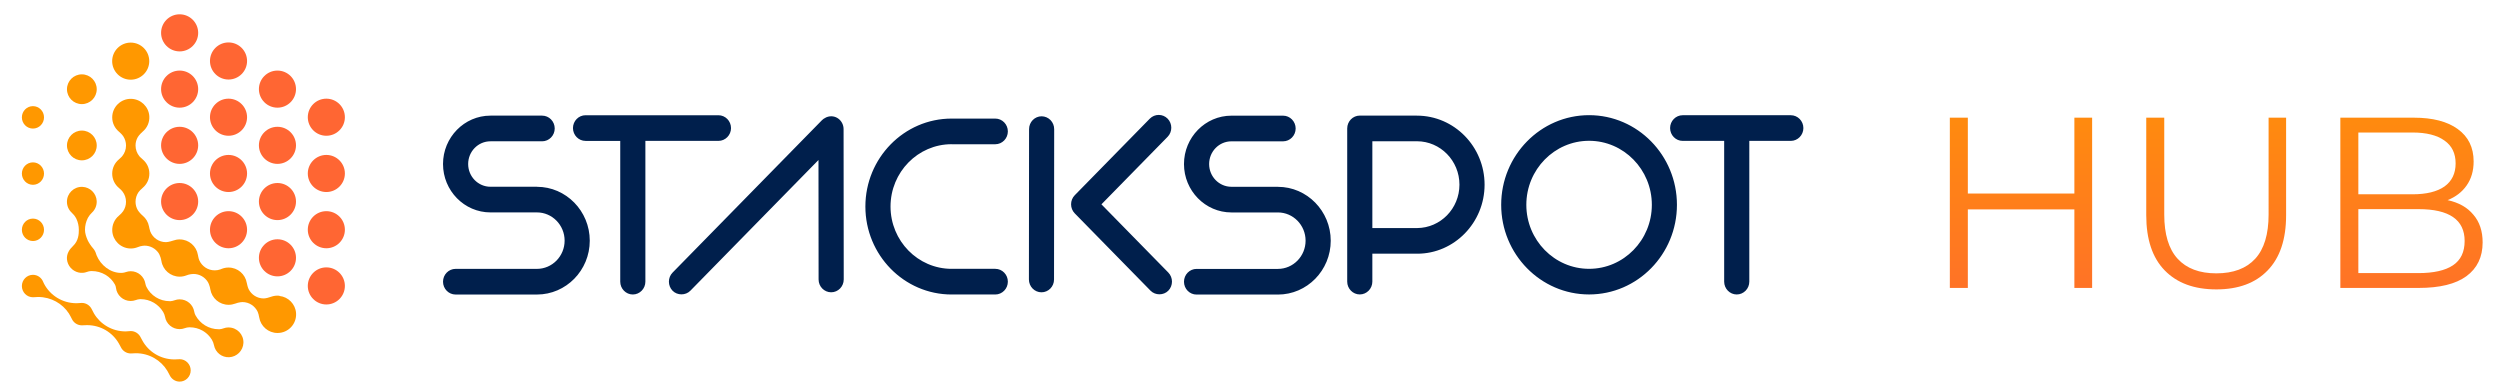 <?xml version="1.0" encoding="UTF-8" standalone="no"?>
<svg
   width="161"
   height="25"
   viewBox="0 0 161 25"
   fill="none"
   version="1.1"
   id="svg56"
   sodipodi:docname="stackspot-hub-light.svg"
   inkscape:version="1.1.2 (0a00cf5339, 2022-02-04)"
   xmlns:inkscape="http://www.inkscape.org/namespaces/inkscape"
   xmlns:sodipodi="http://sodipodi.sourceforge.net/DTD/sodipodi-0.dtd"
   xmlns="http://www.w3.org/2000/svg"
   xmlns:svg="http://www.w3.org/2000/svg">
  <sodipodi:namedview
     id="namedview58"
     pagecolor="#505050"
     bordercolor="#eeeeee"
     borderopacity="1"
     inkscape:pageshadow="0"
     inkscape:pageopacity="0"
     inkscape:pagecheckerboard="0"
     showgrid="false"
     inkscape:zoom="8.3240223"
     inkscape:cx="90.34094"
     inkscape:cy="22.945638"
     inkscape:window-width="1920"
     inkscape:window-height="923"
     inkscape:window-x="0"
     inkscape:window-y="0"
     inkscape:window-maximized="1"
     inkscape:current-layer="svg56" />
  <g
     id="g462"
     transform="matrix(0.979,0,0,0.979,-6.423,0.921)">
    <path
       d="M 90.624,11.346 H 87.565 c -0.807,0 -1.466,-0.669 -1.466,-1.495 0,-0.826 0.656,-1.495 1.466,-1.495 h 3.399 c 0.455,0 0.827,-0.38 0.827,-0.844 0,-0.464 -0.372,-0.844 -0.827,-0.844 H 87.565 c -1.72,0 -3.12,1.429 -3.12,3.183 0,1.754 1.4,3.183 3.12,3.183 h 3.059 c 1.003,0 1.82,0.834 1.82,1.857 0,1.023 -0.817,1.857 -1.82,1.857 H 85.272 c -0.455,0 -0.827,0.377 -0.827,0.844 0,0.467 0.37,0.844 0.827,0.844 h 5.352 c 1.916,0 3.474,-1.59 3.474,-3.542 0,-1.952 -1.559,-3.545 -3.474,-3.545 z M 69.158,8.548 h 2.874 c 0.455,0 0.827,-0.38 0.827,-0.844 0,-0.464 -0.37,-0.844 -0.827,-0.844 h -2.874 c -3.127,0 -5.671,2.596 -5.671,5.786 0,3.191 2.544,5.786 5.671,5.786 h 2.874 c 0.455,0 0.827,-0.38 0.827,-0.844 0,-0.464 -0.37,-0.844 -0.827,-0.844 h -2.874 c -2.215,0 -4.017,-1.839 -4.017,-4.099 0,-2.26 1.803,-4.099 4.017,-4.099 z m 9.857,3.952 4.354,-4.442 c 0.322,-0.328 0.322,-0.864 0,-1.193 -0.161,-0.164 -0.372,-0.246 -0.586,-0.246 -0.214,0 -0.422,0.082 -0.586,0.246 l -4.937,5.037 c -0.322,0.328 -0.322,0.864 0,1.193 l 4.985,5.086 c 0.312,0.318 0.857,0.318 1.169,0 0.322,-0.328 0.322,-0.864 0,-1.193 L 79.012,12.498 Z M 117.249,8.327 h 2.73 v 9.259 c 0,0.464 0.372,0.844 0.827,0.844 0.455,0 0.827,-0.38 0.827,-0.844 V 8.327 h 2.73 c 0.455,0 0.827,-0.38 0.827,-0.844 0,-0.464 -0.372,-0.844 -0.827,-0.844 h -7.114 c -0.455,0 -0.827,0.38 -0.827,0.844 0,0.464 0.37,0.844 0.827,0.844 z M 41.882,11.344 h -3.059 c -0.807,0 -1.466,-0.669 -1.466,-1.495 0,-0.826 0.656,-1.495 1.466,-1.495 h 3.401 c 0.455,0 0.827,-0.38 0.827,-0.844 0,-0.464 -0.372,-0.844 -0.827,-0.844 h -3.401 c -1.72,0 -3.12,1.429 -3.12,3.183 0,1.754 1.4,3.183 3.12,3.183 h 3.059 c 1.003,0 1.82,0.834 1.82,1.857 0,1.023 -0.817,1.857 -1.82,1.857 h -5.352 c -0.455,0 -0.827,0.377 -0.827,0.844 0,0.467 0.372,0.844 0.827,0.844 h 5.352 c 1.916,0 3.474,-1.59 3.474,-3.542 0,-1.952 -1.559,-3.545 -3.474,-3.545 z M 54.648,7.484 c 0,-0.464 -0.372,-0.844 -0.827,-0.844 h -8.743 c -0.455,0 -0.827,0.38 -0.827,0.844 0,0.464 0.37,0.844 0.827,0.844 h 2.283 v 9.259 c 0,0.464 0.372,0.844 0.827,0.844 0.455,0 0.827,-0.38 0.827,-0.844 V 8.327 h 4.807 c 0.455,0 0.827,-0.38 0.827,-0.844 z m 6.29,-0.716 -0.033,0.013 -0.033,0.018 c -0.1,0.049 -0.176,0.1 -0.239,0.164 L 50.804,16.991 c -0.322,0.328 -0.322,0.864 0,1.193 0.312,0.318 0.857,0.318 1.169,0 l 8.429,-8.6 0.007,7.861 c 0,0.464 0.372,0.841 0.827,0.841 0.458,0 0.827,-0.38 0.827,-0.844 l -0.01,-9.89 c 0,-0.562 -0.54,-1.008 -1.116,-0.785 z M 75.081,6.709 c -0.455,0 -0.827,0.377 -0.827,0.844 l -0.01,9.89 c 0,0.464 0.37,0.844 0.825,0.844 0.458,0 0.827,-0.377 0.827,-0.841 l 0.01,-9.89 c 0,-0.226 -0.086,-0.436 -0.241,-0.598 C 75.508,6.799 75.299,6.712 75.081,6.709 Z m 36.012,-0.074 c -3.188,0 -5.782,2.647 -5.782,5.897 0,3.25 2.594,5.897 5.782,5.897 3.188,0 5.779,-2.644 5.779,-5.897 0,-3.252 -2.592,-5.897 -5.779,-5.897 z m 0,10.108 c -2.275,0 -4.128,-1.888 -4.128,-4.211 0,-2.324 1.853,-4.211 4.128,-4.211 2.275,0 4.128,1.888 4.128,4.211 0,2.324 -1.85,4.211 -4.128,4.211 z M 99.767,6.663 h -3.758 c -0.455,0 -0.827,0.38 -0.827,0.844 V 17.584 c 0,0.464 0.372,0.844 0.827,0.844 0.455,0 0.827,-0.38 0.827,-0.844 v -1.836 h 2.956 c 2.429,0 4.427,-2.036 4.427,-4.54 0,-2.503 -1.996,-4.542 -4.452,-4.542 z m 0.018,7.397 H 96.836 V 8.351 h 2.931 c 1.544,0 2.798,1.28 2.798,2.855 0,1.575 -1.247,2.844 -2.78,2.855 z"
       fill="#001f4c"
       id="path98"
       style="stroke-width:0.276" />
    <path
       d="m 21.594,20.597 c -0.116,0 -0.226,0.023 -0.326,0.06 -0.085,0.033 -0.176,0.053 -0.269,0.06 -0.018,0 -0.035,0 -0.05,0 -0.66,0 -1.235,-0.372 -1.527,-0.916 l -0.005,-0.007 c -0.04,-0.075 -0.065,-0.156 -0.08,-0.238 -0.08,-0.46 -0.477,-0.806 -0.959,-0.806 -0.113,0 -0.221,0.02 -0.321,0.058 -0.09,0.033 -0.183,0.055 -0.276,0.063 -0.018,0 -0.035,0 -0.05,0 -0.678,0 -1.256,-0.377 -1.539,-0.942 -0.033,-0.068 -0.055,-0.141 -0.068,-0.213 -0.078,-0.462 -0.477,-0.816 -0.962,-0.816 -0.111,0 -0.218,0.02 -0.316,0.055 -0.08,0.028 -0.161,0.048 -0.246,0.053 -0.028,0 -0.055,0.003 -0.078,0.003 -0.721,0 -1.341,-0.52 -1.602,-1.145 l -0.035,-0.098 c -0.04,-0.141 -0.108,-0.269 -0.201,-0.374 -0.073,-0.083 -0.141,-0.171 -0.201,-0.264 -0.055,-0.085 -0.116,-0.183 -0.146,-0.249 -0.103,-0.226 -0.186,-0.472 -0.186,-0.701 0,-0.276 0.065,-0.537 0.181,-0.768 0.008,-0.015 0.018,-0.033 0.028,-0.05 0.065,-0.118 0.151,-0.221 0.248,-0.314 0.203,-0.188 0.327,-0.462 0.314,-0.763 -0.023,-0.505 -0.434,-0.914 -0.939,-0.934 -0.56,-0.023 -1.019,0.424 -1.019,0.979 0,0.284 0.12,0.54 0.314,0.718 0.108,0.1 0.206,0.216 0.276,0.346 0.013,0.025 0.025,0.048 0.035,0.065 0.101,0.218 0.158,0.462 0.158,0.721 0,0.259 -0.018,0.718 -0.379,1.057 -0.241,0.226 -0.434,0.517 -0.402,0.881 0.038,0.419 0.346,0.766 0.756,0.864 0.201,0.048 0.387,0.028 0.555,-0.035 0.088,-0.033 0.178,-0.053 0.271,-0.058 0.018,0 0.033,0 0.045,0 0.655,0 1.233,0.349 1.527,0.884 0.038,0.068 0.06,0.141 0.068,0.216 0.055,0.49 0.469,0.869 0.972,0.869 0.118,0 0.229,-0.023 0.331,-0.06 0.083,-0.03 0.168,-0.053 0.256,-0.058 0.025,0 0.045,-0.003 0.063,-0.003 0.628,0 1.18,0.339 1.484,0.844 0,0.003 0.005,0.007 0.007,0.013 0.055,0.096 0.095,0.201 0.116,0.309 0.08,0.46 0.48,0.806 0.959,0.806 0.12,0 0.234,-0.023 0.339,-0.063 0.098,-0.038 0.201,-0.055 0.306,-0.058 0.005,0 0.01,0 0.015,0 0.623,0 1.157,0.321 1.459,0.811 0.003,0.005 0.005,0.007 0.007,0.013 0.065,0.111 0.111,0.231 0.136,0.357 0.09,0.465 0.505,0.811 0.999,0.788 0.505,-0.023 0.914,-0.434 0.937,-0.939 0.023,-0.56 -0.424,-1.019 -0.979,-1.019 z M 11.945,9.607 c 0.54,0 0.979,-0.439 0.979,-0.979 0,-0.54 -0.439,-0.979 -0.979,-0.979 -0.54,0 -0.979,0.439 -0.979,0.979 0,0.54 0.439,0.979 0.979,0.979 z m 0,-3.699 c 0.54,0 0.979,-0.439 0.979,-0.979 0,-0.54 -0.439,-0.979 -0.979,-0.979 -0.54,0 -0.979,0.439 -0.979,0.979 0,0.54 0.439,0.979 0.979,0.979 z"
       fill="#ff9800"
       id="path2" />
    <path
       d="m 24.941,18.513 c -0.191,-0.02 -0.374,0.005 -0.54,0.065 -0.08,0.03 -0.163,0.055 -0.246,0.075 -0.083,0.02 -0.178,0.038 -0.248,0.038 -0.432,0 -0.806,-0.246 -0.989,-0.608 C 22.889,18.031 22.862,17.938 22.839,17.86 22.822,17.8 22.806,17.737 22.796,17.674 22.698,17.097 22.199,16.658 21.594,16.658 c -0.166,0 -0.324,0.035 -0.467,0.093 -0.025,0.01 -0.048,0.02 -0.073,0.03 -0.116,0.04 -0.236,0.063 -0.367,0.063 -0.455,0 -0.844,-0.274 -1.017,-0.663 -0.048,-0.108 -0.09,-0.349 -0.09,-0.349 -0.093,-0.58 -0.595,-1.024 -1.203,-1.024 -0.148,0 -0.289,0.028 -0.419,0.075 0,0 -0.311,0.105 -0.482,0.105 -0.47,0 -0.871,-0.294 -1.032,-0.706 -0.04,-0.103 -0.083,-0.334 -0.083,-0.334 -0.053,-0.279 -0.201,-0.522 -0.409,-0.698 -0.058,-0.05 -0.116,-0.103 -0.166,-0.161 -0.058,-0.065 -0.126,-0.146 -0.161,-0.206 -0.095,-0.163 -0.148,-0.351 -0.148,-0.552 0,-0.236 0.073,-0.454 0.198,-0.635 0.028,-0.038 0.073,-0.09 0.116,-0.136 0.05,-0.053 0.103,-0.101 0.158,-0.146 0.266,-0.224 0.437,-0.557 0.437,-0.934 0,-0.377 -0.171,-0.711 -0.437,-0.934 C 15.889,9.497 15.834,9.446 15.778,9.389 15.758,9.366 15.738,9.346 15.723,9.328 15.57,9.137 15.477,8.894 15.477,8.63 c 0,-0.198 0.053,-0.387 0.146,-0.547 0.038,-0.068 0.116,-0.158 0.178,-0.226 0.045,-0.05 0.095,-0.098 0.148,-0.141 0.286,-0.239 0.46,-0.608 0.434,-1.014 -0.04,-0.62 -0.55,-1.115 -1.17,-1.14 -0.696,-0.028 -1.271,0.53 -1.271,1.22 0,0.374 0.171,0.711 0.437,0.934 0.053,0.045 0.105,0.093 0.153,0.143 0.053,0.055 0.113,0.126 0.146,0.178 0.108,0.171 0.173,0.377 0.173,0.595 0,0.264 -0.093,0.507 -0.249,0.698 -0.015,0.018 -0.033,0.038 -0.053,0.06 -0.053,0.055 -0.111,0.108 -0.171,0.158 -0.266,0.223 -0.437,0.557 -0.437,0.934 0,0.377 0.171,0.713 0.439,0.937 0.055,0.045 0.105,0.093 0.156,0.143 0.035,0.038 0.07,0.078 0.093,0.108 0.138,0.186 0.221,0.414 0.221,0.663 0,0.231 -0.07,0.445 -0.191,0.623 -0.028,0.043 -0.08,0.101 -0.123,0.148 -0.048,0.053 -0.1,0.1 -0.156,0.146 -0.286,0.238 -0.459,0.605 -0.434,1.014 0.04,0.615 0.542,1.11 1.157,1.14 0.183,0.01 0.359,-0.023 0.52,-0.088 0.105,-0.043 0.213,-0.075 0.327,-0.088 0.045,-0.005 0.09,-0.01 0.123,-0.01 0.384,0 0.723,0.196 0.924,0.495 0.018,0.028 0.038,0.065 0.058,0.108 0.06,0.128 0.101,0.266 0.123,0.407 0.09,0.583 0.595,1.03 1.205,1.03 0.156,0 0.301,-0.03 0.437,-0.083 0.095,-0.038 0.193,-0.065 0.294,-0.08 0.063,-0.01 0.128,-0.015 0.173,-0.015 0.399,0 0.751,0.211 0.947,0.53 0.028,0.043 0.055,0.111 0.08,0.173 0.04,0.1 0.065,0.206 0.083,0.314 0.098,0.575 0.598,1.012 1.203,1.012 0.153,0 0.301,-0.03 0.437,-0.08 0.113,-0.043 0.231,-0.073 0.351,-0.09 0.043,-0.008 0.085,-0.01 0.118,-0.01 0.444,0 0.826,0.261 1.004,0.638 0.02,0.043 0.04,0.108 0.058,0.168 0.02,0.068 0.033,0.138 0.045,0.208 0.095,0.578 0.598,1.02 1.205,1.02 0.703,0 1.268,-0.595 1.218,-1.308 -0.04,-0.588 -0.505,-1.065 -1.087,-1.127 m -9.79,-14.227 c 0.673,0 1.22,-0.547 1.22,-1.22 0,-0.673 -0.547,-1.22 -1.22,-1.22 -0.673,0 -1.22,0.547 -1.22,1.22 0,0.673 0.547,1.22 1.22,1.22 z"
       fill="#ff9800"
       id="path4" />
    <path
       d="m 8.728,14.915 c 0.402,0 0.728,-0.331 0.728,-0.738 0,-0.407 -0.326,-0.738 -0.728,-0.738 C 8.326,13.438 8,13.77 8,14.176 c 0,0.407 0.326,0.738 0.728,0.738 z m 0,-3.699 c 0.402,0 0.728,-0.332 0.728,-0.738 C 9.456,10.071 9.13,9.74 8.728,9.74 8.326,9.74 8,10.071 8,10.478 8,10.884 8.326,11.216 8.728,11.216 Z m 0,-3.699 c 0.402,0 0.728,-0.331 0.728,-0.738 0,-0.407 -0.326,-0.738 -0.728,-0.738 C 8.326,6.041 8,6.372 8,6.779 8,7.186 8.326,7.517 8.728,7.517 Z M 18.378,22.688 c -0.028,0 -0.254,0.015 -0.336,0.015 -0.924,0 -1.722,-0.51 -2.124,-1.258 -0.03,-0.055 -0.098,-0.181 -0.098,-0.181 -0.116,-0.251 -0.367,-0.427 -0.658,-0.427 -0.025,0 -0.249,0.023 -0.339,0.023 -0.891,0 -1.667,-0.477 -2.082,-1.183 -0.05,-0.085 -0.143,-0.274 -0.143,-0.274 -0.118,-0.246 -0.364,-0.417 -0.653,-0.417 -0.02,0 -0.254,0.02 -0.351,0.02 -0.934,0 -1.74,-0.522 -2.137,-1.283 C 9.436,17.686 9.419,17.649 9.404,17.609 9.298,17.332 9.037,17.137 8.728,17.137 8.326,17.137 8,17.468 8,17.875 c 0,0.407 0.326,0.738 0.728,0.738 0.033,0 0.264,-0.018 0.344,-0.018 0.849,0 1.594,0.432 2.019,1.082 0.07,0.108 0.188,0.344 0.188,0.344 0.113,0.259 0.367,0.439 0.665,0.439 0.028,0 0.256,-0.013 0.339,-0.013 0.904,0 1.687,0.487 2.097,1.208 0.04,0.07 0.123,0.226 0.123,0.226 0.116,0.254 0.367,0.429 0.66,0.429 0.025,0 0.251,-0.015 0.336,-0.015 0.881,0 1.652,0.465 2.069,1.157 0.055,0.09 0.156,0.291 0.156,0.291 0.118,0.246 0.364,0.419 0.653,0.419 0.402,0 0.728,-0.331 0.728,-0.738 0,-0.407 -0.326,-0.738 -0.728,-0.738 z"
       fill="#ff9800"
       id="path6" />
    <path
       d="m 18.377,2.441 c 0.673,0 1.22,-0.547 1.22,-1.22 C 19.597,0.547 19.049,0 18.377,0 c -0.673,0 -1.22,0.547 -1.22,1.22 0,0.673 0.547,1.22 1.22,1.22 z"
       fill="#ff6633"
       id="path8" />
    <path
       d="m 18.377,6.142 c 0.673,0 1.22,-0.547 1.22,-1.22 0,-0.673 -0.547,-1.22 -1.22,-1.22 -0.673,0 -1.22,0.547 -1.22,1.22 0,0.673 0.547,1.22 1.22,1.22 z"
       fill="#ff6633"
       id="path10" />
    <path
       d="m 18.377,9.84 c 0.673,0 1.22,-0.547 1.22,-1.22 0,-0.673 -0.547,-1.22 -1.22,-1.22 -0.673,0 -1.22,0.547 -1.22,1.22 0,0.673 0.547,1.22 1.22,1.22 z"
       fill="#ff6633"
       id="path12" />
    <path
       d="m 18.377,13.538 c 0.673,0 1.22,-0.547 1.22,-1.22 0,-0.673 -0.547,-1.22 -1.22,-1.22 -0.673,0 -1.22,0.547 -1.22,1.22 0,0.673 0.547,1.22 1.22,1.22 z"
       fill="#ff6633"
       id="path14" />
    <path
       d="m 21.593,4.291 c 0.673,0 1.22,-0.547 1.22,-1.22 0,-0.673 -0.547,-1.22 -1.22,-1.22 -0.673,0 -1.22,0.547 -1.22,1.22 0,0.673 0.547,1.22 1.22,1.22 z"
       fill="#ff6633"
       id="path16" />
    <path
       d="m 21.593,7.99 c 0.673,0 1.22,-0.547 1.22,-1.22 0,-0.673 -0.547,-1.22 -1.22,-1.22 -0.673,0 -1.22,0.547 -1.22,1.22 0,0.673 0.547,1.22 1.22,1.22 z"
       fill="#ff6633"
       id="path18" />
    <path
       d="m 21.593,11.691 c 0.673,0 1.22,-0.547 1.22,-1.22 0,-0.673 -0.547,-1.22 -1.22,-1.22 -0.673,0 -1.22,0.547 -1.22,1.22 0,0.673 0.547,1.22 1.22,1.22 z"
       fill="#ff6633"
       id="path20" />
    <path
       d="m 21.593,15.39 c 0.673,0 1.22,-0.547 1.22,-1.22 0,-0.673 -0.547,-1.22 -1.22,-1.22 -0.673,0 -1.22,0.547 -1.22,1.22 0,0.673 0.547,1.22 1.22,1.22 z"
       fill="#ff6633"
       id="path22" />
    <path
       d="m 24.812,6.142 c 0.673,0 1.22,-0.547 1.22,-1.22 0,-0.673 -0.547,-1.22 -1.22,-1.22 -0.673,0 -1.22,0.547 -1.22,1.22 0,0.673 0.547,1.22 1.22,1.22 z"
       fill="#ff6633"
       id="path24" />
    <path
       d="m 24.812,9.84 c 0.673,0 1.22,-0.547 1.22,-1.22 0,-0.673 -0.547,-1.22 -1.22,-1.22 -0.673,0 -1.22,0.547 -1.22,1.22 0,0.673 0.547,1.22 1.22,1.22 z"
       fill="#ff6633"
       id="path26" />
    <path
       d="m 24.812,13.538 c 0.673,0 1.22,-0.547 1.22,-1.22 0,-0.673 -0.547,-1.22 -1.22,-1.22 -0.673,0 -1.22,0.547 -1.22,1.22 0,0.673 0.547,1.22 1.22,1.22 z"
       fill="#ff6633"
       id="path28" />
    <path
       d="m 24.812,17.239 c 0.673,0 1.22,-0.547 1.22,-1.22 0,-0.673 -0.547,-1.22 -1.22,-1.22 -0.673,0 -1.22,0.547 -1.22,1.22 0,0.673 0.547,1.22 1.22,1.22 z"
       fill="#ff6633"
       id="path30" />
    <path
       d="m 28.028,7.99 c 0.673,0 1.22,-0.547 1.22,-1.22 0,-0.673 -0.547,-1.22 -1.22,-1.22 -0.673,0 -1.22,0.547 -1.22,1.22 0,0.673 0.547,1.22 1.22,1.22 z"
       fill="#ff6633"
       id="path32" />
    <path
       d="m 28.028,11.691 c 0.673,0 1.22,-0.547 1.22,-1.22 0,-0.673 -0.547,-1.22 -1.22,-1.22 -0.673,0 -1.22,0.547 -1.22,1.22 0,0.673 0.547,1.22 1.22,1.22 z"
       fill="#ff6633"
       id="path34" />
    <path
       d="m 28.028,15.39 c 0.673,0 1.22,-0.547 1.22,-1.22 0,-0.673 -0.547,-1.22 -1.22,-1.22 -0.673,0 -1.22,0.547 -1.22,1.22 0,0.673 0.547,1.22 1.22,1.22 z"
       fill="#ff6633"
       id="path36" />
    <path
       d="m 28.028,19.088 c 0.673,0 1.22,-0.547 1.22,-1.22 0,-0.673 -0.547,-1.22 -1.22,-1.22 -0.673,0 -1.22,0.547 -1.22,1.22 0,0.673 0.547,1.22 1.22,1.22 z"
       fill="#ff6633"
       id="path38" />
    <path
       d="M 144.184,6.8 V 18 h -1.168 v -5.168 h -7.008 V 18 h -1.184 V 6.8 h 1.184 v 4.992 h 7.008 V 6.8 Z m 8.168,11.296 c -1.451,0 -2.582,-0.416 -3.392,-1.248 -0.811,-0.832 -1.216,-2.043 -1.216,-3.632 V 6.8 h 1.184 v 6.368 c 0,1.301 0.293,2.272 0.88,2.912 0.586,0.64 1.434,0.96 2.544,0.96 1.12,0 1.973,-0.32 2.56,-0.96 0.586,-0.64 0.88,-1.611 0.88,-2.912 V 6.8 h 1.152 v 6.416 c 0,1.589 -0.406,2.8 -1.216,3.632 -0.8,0.832 -1.926,1.248 -3.376,1.248 z m 15.216,-5.872 c 0.736,0.16 1.301,0.48 1.696,0.96 0.405,0.469 0.608,1.077 0.608,1.824 0,0.96 -0.358,1.701 -1.072,2.224 -0.704,0.512 -1.75,0.768 -3.136,0.768 h -5.152 V 6.8 h 4.832 c 1.248,0 2.213,0.251 2.896,0.752 0.693,0.501 1.04,1.211 1.04,2.128 0,0.619 -0.155,1.147 -0.464,1.584 -0.299,0.427 -0.715,0.747 -1.248,0.96 z m -5.872,-4.448 v 4.064 h 3.568 c 0.906,0 1.605,-0.171 2.096,-0.512 0.49,-0.352 0.735,-0.859 0.735,-1.52 0,-0.661 -0.245,-1.163 -0.735,-1.504 -0.491,-0.352 -1.19,-0.528 -2.096,-0.528 z m 3.952,9.248 c 1.002,0 1.76,-0.171 2.272,-0.512 0.512,-0.341 0.768,-0.875 0.768,-1.6 0,-1.397 -1.014,-2.096 -3.04,-2.096 h -3.952 v 4.208 z"
       fill="url(#paint0_linear_12737_80959)"
       id="path44"
       style="fill:url(#paint0_linear_12737_80959)" />
  </g>
  <defs
     id="defs54">
    <linearGradient
       id="paint0_linear_12737_80959"
       x1="152"
       y1="0"
       x2="152"
       y2="24"
       gradientUnits="userSpaceOnUse">
      <stop
         stop-color="#FF9900"
         id="stop46" />
      <stop
         offset="1"
         stop-color="#FF6633"
         id="stop48" />
    </linearGradient>
    <clipPath
       id="clip0_12737_80959">
      <rect
         width="117"
         height="24.165"
         fill="#ffffff"
         transform="translate(8)"
         id="rect51"
         x="0"
         y="0" />
    </clipPath>
    <clipPath
       id="clip0_2617_239002">
      <rect
         width="428.562"
         height="88.514"
         fill="#ffffff"
         transform="translate(0,0.743)"
         id="rect104"
         x="0"
         y="0" />
    </clipPath>
  </defs>
</svg>
